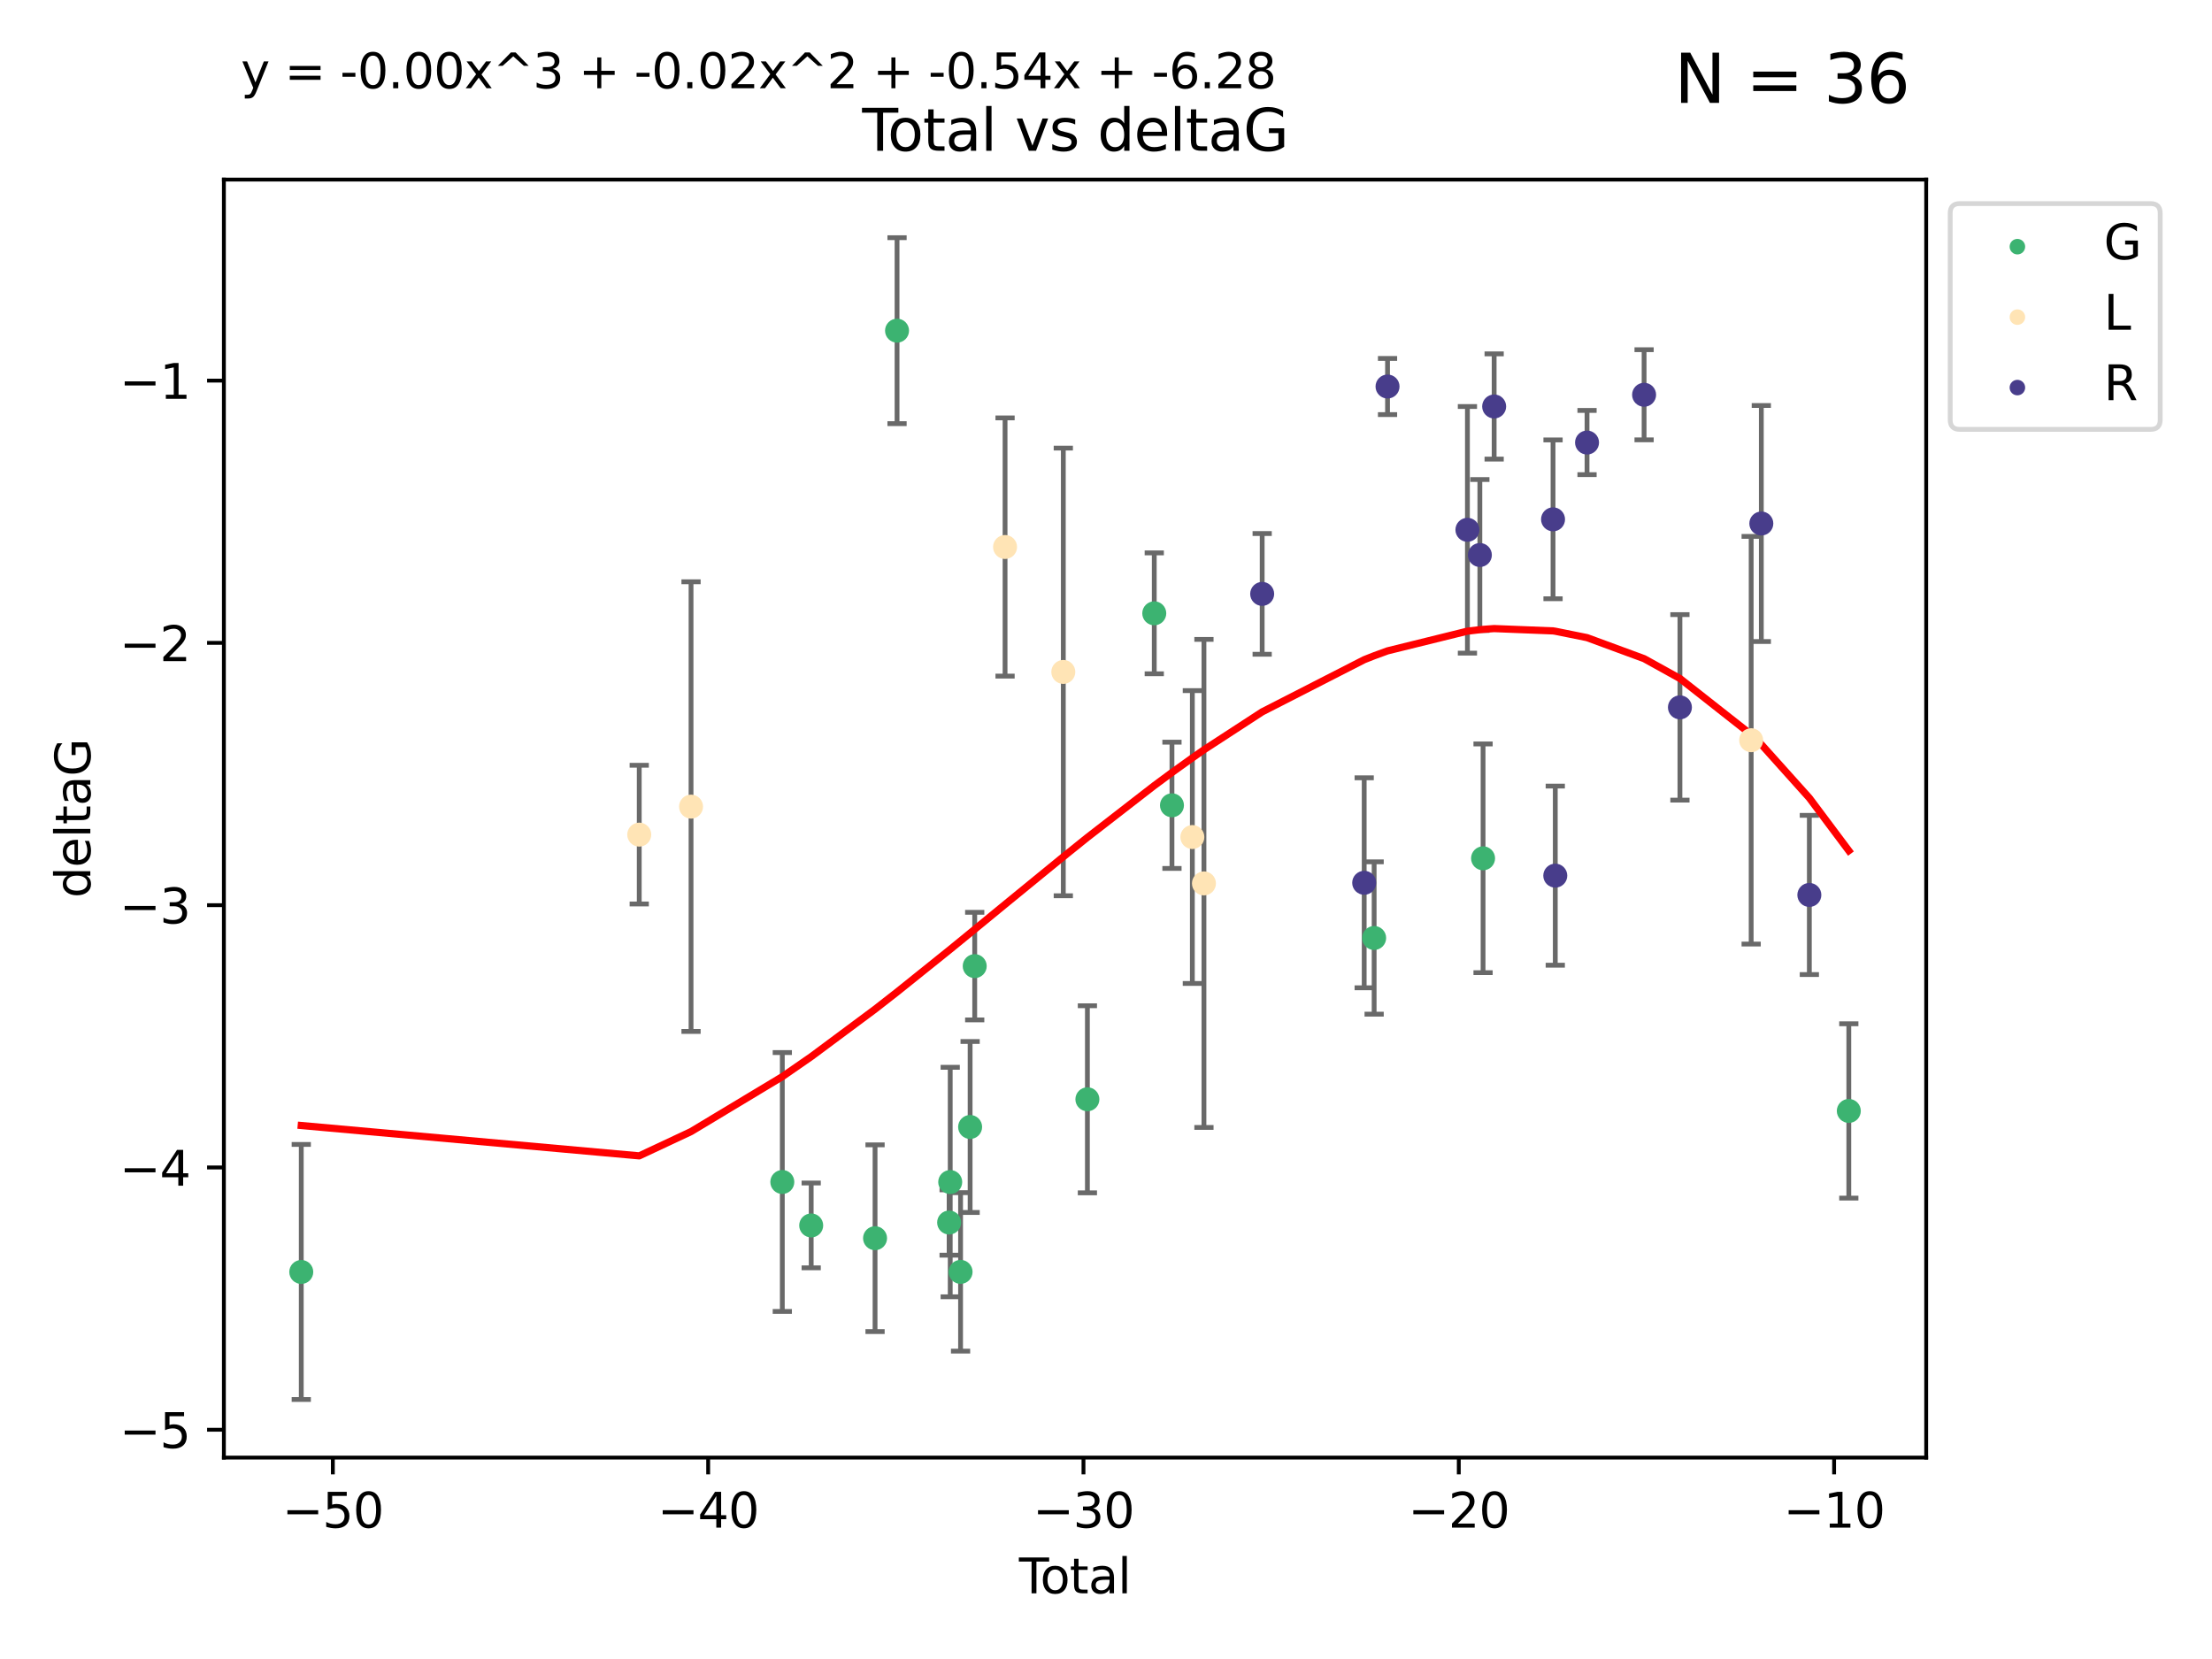<?xml version="1.0" encoding="utf-8" standalone="no"?>
<!DOCTYPE svg PUBLIC "-//W3C//DTD SVG 1.1//EN"
  "http://www.w3.org/Graphics/SVG/1.1/DTD/svg11.dtd">
<svg xmlns:xlink="http://www.w3.org/1999/xlink" width="460.8pt" height="345.6pt" viewBox="0 0 460.8 345.6" xmlns="http://www.w3.org/2000/svg" version="1.1">
 <defs>
  <style type="text/css">*{stroke-linejoin: round; stroke-linecap: butt}</style>
 </defs>
 <g id="figure_1">
  <g id="patch_1">
   <path d="M 0 345.6 
L 460.8 345.6 
L 460.8 0 
L 0 0 
z
" style="fill: #ffffff"/>
  </g>
  <g id="axes_1">
   <g id="patch_2">
    <path d="M 46.64 303.64 
L 401.26 303.64 
L 401.26 37.411 
L 46.64 37.411 
z
" style="fill: #ffffff"/>
   </g>
   <g id="PathCollection_1">
    <defs>
     <path id="mf40121be3e" d="M 0 1.118 
C 0.297 1.118 0.581 1 0.791 0.791 
C 1 0.581 1.118 0.297 1.118 0 
C 1.118 -0.297 1 -0.581 0.791 -0.791 
C 0.581 -1 0.297 -1.118 0 -1.118 
C -0.297 -1.118 -0.581 -1 -0.791 -0.791 
C -1 -0.581 -1.118 -0.297 -1.118 0 
C -1.118 0.297 -1 0.581 -0.791 0.791 
C -0.581 1 -0.297 1.118 0 1.118 
z
" style="stroke: #3cb371"/>
    </defs>
    <g clip-path="url(#pc7d9df6949)">
     <use xlink:href="#mf40121be3e" x="62.759" y="264.972" style="fill: #3cb371; stroke: #3cb371"/>
     <use xlink:href="#mf40121be3e" x="162.97" y="246.229" style="fill: #3cb371; stroke: #3cb371"/>
     <use xlink:href="#mf40121be3e" x="168.987" y="255.28" style="fill: #3cb371; stroke: #3cb371"/>
     <use xlink:href="#mf40121be3e" x="182.29" y="257.942" style="fill: #3cb371; stroke: #3cb371"/>
     <use xlink:href="#mf40121be3e" x="186.871" y="68.883" style="fill: #3cb371; stroke: #3cb371"/>
     <use xlink:href="#mf40121be3e" x="197.722" y="254.674" style="fill: #3cb371; stroke: #3cb371"/>
     <use xlink:href="#mf40121be3e" x="197.948" y="246.241" style="fill: #3cb371; stroke: #3cb371"/>
     <use xlink:href="#mf40121be3e" x="200.104" y="264.956" style="fill: #3cb371; stroke: #3cb371"/>
     <use xlink:href="#mf40121be3e" x="202.094" y="234.768" style="fill: #3cb371; stroke: #3cb371"/>
     <use xlink:href="#mf40121be3e" x="203.051" y="201.259" style="fill: #3cb371; stroke: #3cb371"/>
     <use xlink:href="#mf40121be3e" x="226.525" y="229.002" style="fill: #3cb371; stroke: #3cb371"/>
     <use xlink:href="#mf40121be3e" x="240.454" y="127.765" style="fill: #3cb371; stroke: #3cb371"/>
     <use xlink:href="#mf40121be3e" x="244.141" y="167.759" style="fill: #3cb371; stroke: #3cb371"/>
     <use xlink:href="#mf40121be3e" x="286.259" y="195.399" style="fill: #3cb371; stroke: #3cb371"/>
     <use xlink:href="#mf40121be3e" x="308.95" y="178.803" style="fill: #3cb371; stroke: #3cb371"/>
     <use xlink:href="#mf40121be3e" x="385.141" y="231.428" style="fill: #3cb371; stroke: #3cb371"/>
    </g>
   </g>
   <g id="PathCollection_2">
    <defs>
     <path id="m9b82275c96" d="M 0 1.118 
C 0.297 1.118 0.581 1 0.791 0.791 
C 1 0.581 1.118 0.297 1.118 0 
C 1.118 -0.297 1 -0.581 0.791 -0.791 
C 0.581 -1 0.297 -1.118 0 -1.118 
C -0.297 -1.118 -0.581 -1 -0.791 -0.791 
C -1 -0.581 -1.118 -0.297 -1.118 0 
C -1.118 0.297 -1 0.581 -0.791 0.791 
C -0.581 1 -0.297 1.118 0 1.118 
z
" style="stroke: #ffe4b5"/>
    </defs>
    <g clip-path="url(#pc7d9df6949)">
     <use xlink:href="#m9b82275c96" x="133.166" y="173.867" style="fill: #ffe4b5; stroke: #ffe4b5"/>
     <use xlink:href="#m9b82275c96" x="143.957" y="168.033" style="fill: #ffe4b5; stroke: #ffe4b5"/>
     <use xlink:href="#m9b82275c96" x="209.373" y="113.949" style="fill: #ffe4b5; stroke: #ffe4b5"/>
     <use xlink:href="#m9b82275c96" x="221.507" y="139.975" style="fill: #ffe4b5; stroke: #ffe4b5"/>
     <use xlink:href="#m9b82275c96" x="248.388" y="174.371" style="fill: #ffe4b5; stroke: #ffe4b5"/>
     <use xlink:href="#m9b82275c96" x="250.804" y="184.029" style="fill: #ffe4b5; stroke: #ffe4b5"/>
     <use xlink:href="#m9b82275c96" x="364.8" y="154.198" style="fill: #ffe4b5; stroke: #ffe4b5"/>
    </g>
   </g>
   <g id="PathCollection_3">
    <defs>
     <path id="mce94441dbf" d="M 0 1.118 
C 0.297 1.118 0.581 1 0.791 0.791 
C 1 0.581 1.118 0.297 1.118 0 
C 1.118 -0.297 1 -0.581 0.791 -0.791 
C 0.581 -1 0.297 -1.118 0 -1.118 
C -0.297 -1.118 -0.581 -1 -0.791 -0.791 
C -1 -0.581 -1.118 -0.297 -1.118 0 
C -1.118 0.297 -1 0.581 -0.791 0.791 
C -0.581 1 -0.297 1.118 0 1.118 
z
" style="stroke: #483d8b"/>
    </defs>
    <g clip-path="url(#pc7d9df6949)">
     <use xlink:href="#mce94441dbf" x="262.933" y="123.719" style="fill: #483d8b; stroke: #483d8b"/>
     <use xlink:href="#mce94441dbf" x="284.186" y="183.902" style="fill: #483d8b; stroke: #483d8b"/>
     <use xlink:href="#mce94441dbf" x="289.049" y="80.519" style="fill: #483d8b; stroke: #483d8b"/>
     <use xlink:href="#mce94441dbf" x="305.692" y="110.37" style="fill: #483d8b; stroke: #483d8b"/>
     <use xlink:href="#mce94441dbf" x="308.282" y="115.619" style="fill: #483d8b; stroke: #483d8b"/>
     <use xlink:href="#mce94441dbf" x="311.259" y="84.676" style="fill: #483d8b; stroke: #483d8b"/>
     <use xlink:href="#mce94441dbf" x="323.526" y="108.187" style="fill: #483d8b; stroke: #483d8b"/>
     <use xlink:href="#mce94441dbf" x="323.993" y="182.412" style="fill: #483d8b; stroke: #483d8b"/>
     <use xlink:href="#mce94441dbf" x="330.608" y="92.189" style="fill: #483d8b; stroke: #483d8b"/>
     <use xlink:href="#mce94441dbf" x="342.495" y="82.238" style="fill: #483d8b; stroke: #483d8b"/>
     <use xlink:href="#mce94441dbf" x="349.96" y="147.356" style="fill: #483d8b; stroke: #483d8b"/>
     <use xlink:href="#mce94441dbf" x="366.916" y="109.055" style="fill: #483d8b; stroke: #483d8b"/>
     <use xlink:href="#mce94441dbf" x="376.92" y="186.434" style="fill: #483d8b; stroke: #483d8b"/>
    </g>
   </g>
   <g id="matplotlib.axis_1">
    <g id="xtick_1">
     <g id="line2d_1">
      <defs>
       <path id="m452b690c8b" d="M 0 0 
L 0 3.5 
" style="stroke: #000000; stroke-width: 0.8"/>
      </defs>
      <g>
       <use xlink:href="#m452b690c8b" x="69.339" y="303.64" style="stroke: #000000; stroke-width: 0.8"/>
      </g>
     </g>
     <g id="text_1">
      <!-- −50 -->
      <g transform="translate(58.787 318.238)scale(0.1 -0.1)">
       <defs>
        <path id="DejaVuSans-2212" d="M 678 2272 
L 4684 2272 
L 4684 1741 
L 678 1741 
L 678 2272 
z
" transform="scale(0.016)"/>
        <path id="DejaVuSans-35" d="M 691 4666 
L 3169 4666 
L 3169 4134 
L 1269 4134 
L 1269 2991 
Q 1406 3038 1543 3061 
Q 1681 3084 1819 3084 
Q 2600 3084 3056 2656 
Q 3513 2228 3513 1497 
Q 3513 744 3044 326 
Q 2575 -91 1722 -91 
Q 1428 -91 1123 -41 
Q 819 9 494 109 
L 494 744 
Q 775 591 1075 516 
Q 1375 441 1709 441 
Q 2250 441 2565 725 
Q 2881 1009 2881 1497 
Q 2881 1984 2565 2268 
Q 2250 2553 1709 2553 
Q 1456 2553 1204 2497 
Q 953 2441 691 2322 
L 691 4666 
z
" transform="scale(0.016)"/>
        <path id="DejaVuSans-30" d="M 2034 4250 
Q 1547 4250 1301 3770 
Q 1056 3291 1056 2328 
Q 1056 1369 1301 889 
Q 1547 409 2034 409 
Q 2525 409 2770 889 
Q 3016 1369 3016 2328 
Q 3016 3291 2770 3770 
Q 2525 4250 2034 4250 
z
M 2034 4750 
Q 2819 4750 3233 4129 
Q 3647 3509 3647 2328 
Q 3647 1150 3233 529 
Q 2819 -91 2034 -91 
Q 1250 -91 836 529 
Q 422 1150 422 2328 
Q 422 3509 836 4129 
Q 1250 4750 2034 4750 
z
" transform="scale(0.016)"/>
       </defs>
       <use xlink:href="#DejaVuSans-2212"/>
       <use xlink:href="#DejaVuSans-35" x="83.789"/>
       <use xlink:href="#DejaVuSans-30" x="147.412"/>
      </g>
     </g>
    </g>
    <g id="xtick_2">
     <g id="line2d_2">
      <g>
       <use xlink:href="#m452b690c8b" x="147.523" y="303.64" style="stroke: #000000; stroke-width: 0.8"/>
      </g>
     </g>
     <g id="text_2">
      <!-- −40 -->
      <g transform="translate(136.971 318.238)scale(0.1 -0.1)">
       <defs>
        <path id="DejaVuSans-34" d="M 2419 4116 
L 825 1625 
L 2419 1625 
L 2419 4116 
z
M 2253 4666 
L 3047 4666 
L 3047 1625 
L 3713 1625 
L 3713 1100 
L 3047 1100 
L 3047 0 
L 2419 0 
L 2419 1100 
L 313 1100 
L 313 1709 
L 2253 4666 
z
" transform="scale(0.016)"/>
       </defs>
       <use xlink:href="#DejaVuSans-2212"/>
       <use xlink:href="#DejaVuSans-34" x="83.789"/>
       <use xlink:href="#DejaVuSans-30" x="147.412"/>
      </g>
     </g>
    </g>
    <g id="xtick_3">
     <g id="line2d_3">
      <g>
       <use xlink:href="#m452b690c8b" x="225.708" y="303.64" style="stroke: #000000; stroke-width: 0.8"/>
      </g>
     </g>
     <g id="text_3">
      <!-- −30 -->
      <g transform="translate(215.155 318.238)scale(0.1 -0.1)">
       <defs>
        <path id="DejaVuSans-33" d="M 2597 2516 
Q 3050 2419 3304 2112 
Q 3559 1806 3559 1356 
Q 3559 666 3084 287 
Q 2609 -91 1734 -91 
Q 1441 -91 1130 -33 
Q 819 25 488 141 
L 488 750 
Q 750 597 1062 519 
Q 1375 441 1716 441 
Q 2309 441 2620 675 
Q 2931 909 2931 1356 
Q 2931 1769 2642 2001 
Q 2353 2234 1838 2234 
L 1294 2234 
L 1294 2753 
L 1863 2753 
Q 2328 2753 2575 2939 
Q 2822 3125 2822 3475 
Q 2822 3834 2567 4026 
Q 2313 4219 1838 4219 
Q 1578 4219 1281 4162 
Q 984 4106 628 3988 
L 628 4550 
Q 988 4650 1302 4700 
Q 1616 4750 1894 4750 
Q 2613 4750 3031 4423 
Q 3450 4097 3450 3541 
Q 3450 3153 3228 2886 
Q 3006 2619 2597 2516 
z
" transform="scale(0.016)"/>
       </defs>
       <use xlink:href="#DejaVuSans-2212"/>
       <use xlink:href="#DejaVuSans-33" x="83.789"/>
       <use xlink:href="#DejaVuSans-30" x="147.412"/>
      </g>
     </g>
    </g>
    <g id="xtick_4">
     <g id="line2d_4">
      <g>
       <use xlink:href="#m452b690c8b" x="303.892" y="303.64" style="stroke: #000000; stroke-width: 0.8"/>
      </g>
     </g>
     <g id="text_4">
      <!-- −20 -->
      <g transform="translate(293.34 318.238)scale(0.1 -0.1)">
       <defs>
        <path id="DejaVuSans-32" d="M 1228 531 
L 3431 531 
L 3431 0 
L 469 0 
L 469 531 
Q 828 903 1448 1529 
Q 2069 2156 2228 2338 
Q 2531 2678 2651 2914 
Q 2772 3150 2772 3378 
Q 2772 3750 2511 3984 
Q 2250 4219 1831 4219 
Q 1534 4219 1204 4116 
Q 875 4013 500 3803 
L 500 4441 
Q 881 4594 1212 4672 
Q 1544 4750 1819 4750 
Q 2544 4750 2975 4387 
Q 3406 4025 3406 3419 
Q 3406 3131 3298 2873 
Q 3191 2616 2906 2266 
Q 2828 2175 2409 1742 
Q 1991 1309 1228 531 
z
" transform="scale(0.016)"/>
       </defs>
       <use xlink:href="#DejaVuSans-2212"/>
       <use xlink:href="#DejaVuSans-32" x="83.789"/>
       <use xlink:href="#DejaVuSans-30" x="147.412"/>
      </g>
     </g>
    </g>
    <g id="xtick_5">
     <g id="line2d_5">
      <g>
       <use xlink:href="#m452b690c8b" x="382.076" y="303.64" style="stroke: #000000; stroke-width: 0.8"/>
      </g>
     </g>
     <g id="text_5">
      <!-- −10 -->
      <g transform="translate(371.524 318.238)scale(0.1 -0.1)">
       <defs>
        <path id="DejaVuSans-31" d="M 794 531 
L 1825 531 
L 1825 4091 
L 703 3866 
L 703 4441 
L 1819 4666 
L 2450 4666 
L 2450 531 
L 3481 531 
L 3481 0 
L 794 0 
L 794 531 
z
" transform="scale(0.016)"/>
       </defs>
       <use xlink:href="#DejaVuSans-2212"/>
       <use xlink:href="#DejaVuSans-31" x="83.789"/>
       <use xlink:href="#DejaVuSans-30" x="147.412"/>
      </g>
     </g>
    </g>
    <g id="text_6">
     <!-- Total -->
     <g transform="translate(212.273 331.917)scale(0.1 -0.1)">
      <defs>
       <path id="DejaVuSans-54" d="M -19 4666 
L 3928 4666 
L 3928 4134 
L 2272 4134 
L 2272 0 
L 1638 0 
L 1638 4134 
L -19 4134 
L -19 4666 
z
" transform="scale(0.016)"/>
       <path id="DejaVuSans-6f" d="M 1959 3097 
Q 1497 3097 1228 2736 
Q 959 2375 959 1747 
Q 959 1119 1226 758 
Q 1494 397 1959 397 
Q 2419 397 2687 759 
Q 2956 1122 2956 1747 
Q 2956 2369 2687 2733 
Q 2419 3097 1959 3097 
z
M 1959 3584 
Q 2709 3584 3137 3096 
Q 3566 2609 3566 1747 
Q 3566 888 3137 398 
Q 2709 -91 1959 -91 
Q 1206 -91 779 398 
Q 353 888 353 1747 
Q 353 2609 779 3096 
Q 1206 3584 1959 3584 
z
" transform="scale(0.016)"/>
       <path id="DejaVuSans-74" d="M 1172 4494 
L 1172 3500 
L 2356 3500 
L 2356 3053 
L 1172 3053 
L 1172 1153 
Q 1172 725 1289 603 
Q 1406 481 1766 481 
L 2356 481 
L 2356 0 
L 1766 0 
Q 1100 0 847 248 
Q 594 497 594 1153 
L 594 3053 
L 172 3053 
L 172 3500 
L 594 3500 
L 594 4494 
L 1172 4494 
z
" transform="scale(0.016)"/>
       <path id="DejaVuSans-61" d="M 2194 1759 
Q 1497 1759 1228 1600 
Q 959 1441 959 1056 
Q 959 750 1161 570 
Q 1363 391 1709 391 
Q 2188 391 2477 730 
Q 2766 1069 2766 1631 
L 2766 1759 
L 2194 1759 
z
M 3341 1997 
L 3341 0 
L 2766 0 
L 2766 531 
Q 2569 213 2275 61 
Q 1981 -91 1556 -91 
Q 1019 -91 701 211 
Q 384 513 384 1019 
Q 384 1609 779 1909 
Q 1175 2209 1959 2209 
L 2766 2209 
L 2766 2266 
Q 2766 2663 2505 2880 
Q 2244 3097 1772 3097 
Q 1472 3097 1187 3025 
Q 903 2953 641 2809 
L 641 3341 
Q 956 3463 1253 3523 
Q 1550 3584 1831 3584 
Q 2591 3584 2966 3190 
Q 3341 2797 3341 1997 
z
" transform="scale(0.016)"/>
       <path id="DejaVuSans-6c" d="M 603 4863 
L 1178 4863 
L 1178 0 
L 603 0 
L 603 4863 
z
" transform="scale(0.016)"/>
      </defs>
      <use xlink:href="#DejaVuSans-54"/>
      <use xlink:href="#DejaVuSans-6f" x="44.084"/>
      <use xlink:href="#DejaVuSans-74" x="105.266"/>
      <use xlink:href="#DejaVuSans-61" x="144.475"/>
      <use xlink:href="#DejaVuSans-6c" x="205.754"/>
     </g>
    </g>
   </g>
   <g id="matplotlib.axis_2">
    <g id="ytick_1">
     <g id="line2d_6">
      <defs>
       <path id="mb2a1c637aa" d="M 0 0 
L -3.5 0 
" style="stroke: #000000; stroke-width: 0.8"/>
      </defs>
      <g>
       <use xlink:href="#mb2a1c637aa" x="46.64" y="297.844" style="stroke: #000000; stroke-width: 0.8"/>
      </g>
     </g>
     <g id="text_7">
      <!-- −5 -->
      <g transform="translate(24.898 301.643)scale(0.1 -0.1)">
       <use xlink:href="#DejaVuSans-2212"/>
       <use xlink:href="#DejaVuSans-35" x="83.789"/>
      </g>
     </g>
    </g>
    <g id="ytick_2">
     <g id="line2d_7">
      <g>
       <use xlink:href="#mb2a1c637aa" x="46.64" y="243.204" style="stroke: #000000; stroke-width: 0.8"/>
      </g>
     </g>
     <g id="text_8">
      <!-- −4 -->
      <g transform="translate(24.898 247.003)scale(0.1 -0.1)">
       <use xlink:href="#DejaVuSans-2212"/>
       <use xlink:href="#DejaVuSans-34" x="83.789"/>
      </g>
     </g>
    </g>
    <g id="ytick_3">
     <g id="line2d_8">
      <g>
       <use xlink:href="#mb2a1c637aa" x="46.64" y="188.564" style="stroke: #000000; stroke-width: 0.8"/>
      </g>
     </g>
     <g id="text_9">
      <!-- −3 -->
      <g transform="translate(24.898 192.364)scale(0.1 -0.1)">
       <use xlink:href="#DejaVuSans-2212"/>
       <use xlink:href="#DejaVuSans-33" x="83.789"/>
      </g>
     </g>
    </g>
    <g id="ytick_4">
     <g id="line2d_9">
      <g>
       <use xlink:href="#mb2a1c637aa" x="46.64" y="133.924" style="stroke: #000000; stroke-width: 0.8"/>
      </g>
     </g>
     <g id="text_10">
      <!-- −2 -->
      <g transform="translate(24.898 137.724)scale(0.1 -0.1)">
       <use xlink:href="#DejaVuSans-2212"/>
       <use xlink:href="#DejaVuSans-32" x="83.789"/>
      </g>
     </g>
    </g>
    <g id="ytick_5">
     <g id="line2d_10">
      <g>
       <use xlink:href="#mb2a1c637aa" x="46.64" y="79.284" style="stroke: #000000; stroke-width: 0.8"/>
      </g>
     </g>
     <g id="text_11">
      <!-- −1 -->
      <g transform="translate(24.898 83.084)scale(0.1 -0.1)">
       <use xlink:href="#DejaVuSans-2212"/>
       <use xlink:href="#DejaVuSans-31" x="83.789"/>
      </g>
     </g>
    </g>
    <g id="text_12">
     <!-- deltaG -->
     <g transform="translate(18.818 187.064)rotate(-90)scale(0.1 -0.1)">
      <defs>
       <path id="DejaVuSans-64" d="M 2906 2969 
L 2906 4863 
L 3481 4863 
L 3481 0 
L 2906 0 
L 2906 525 
Q 2725 213 2448 61 
Q 2172 -91 1784 -91 
Q 1150 -91 751 415 
Q 353 922 353 1747 
Q 353 2572 751 3078 
Q 1150 3584 1784 3584 
Q 2172 3584 2448 3432 
Q 2725 3281 2906 2969 
z
M 947 1747 
Q 947 1113 1208 752 
Q 1469 391 1925 391 
Q 2381 391 2643 752 
Q 2906 1113 2906 1747 
Q 2906 2381 2643 2742 
Q 2381 3103 1925 3103 
Q 1469 3103 1208 2742 
Q 947 2381 947 1747 
z
" transform="scale(0.016)"/>
       <path id="DejaVuSans-65" d="M 3597 1894 
L 3597 1613 
L 953 1613 
Q 991 1019 1311 708 
Q 1631 397 2203 397 
Q 2534 397 2845 478 
Q 3156 559 3463 722 
L 3463 178 
Q 3153 47 2828 -22 
Q 2503 -91 2169 -91 
Q 1331 -91 842 396 
Q 353 884 353 1716 
Q 353 2575 817 3079 
Q 1281 3584 2069 3584 
Q 2775 3584 3186 3129 
Q 3597 2675 3597 1894 
z
M 3022 2063 
Q 3016 2534 2758 2815 
Q 2500 3097 2075 3097 
Q 1594 3097 1305 2825 
Q 1016 2553 972 2059 
L 3022 2063 
z
" transform="scale(0.016)"/>
       <path id="DejaVuSans-47" d="M 3809 666 
L 3809 1919 
L 2778 1919 
L 2778 2438 
L 4434 2438 
L 4434 434 
Q 4069 175 3628 42 
Q 3188 -91 2688 -91 
Q 1594 -91 976 548 
Q 359 1188 359 2328 
Q 359 3472 976 4111 
Q 1594 4750 2688 4750 
Q 3144 4750 3555 4637 
Q 3966 4525 4313 4306 
L 4313 3634 
Q 3963 3931 3569 4081 
Q 3175 4231 2741 4231 
Q 1884 4231 1454 3753 
Q 1025 3275 1025 2328 
Q 1025 1384 1454 906 
Q 1884 428 2741 428 
Q 3075 428 3337 486 
Q 3600 544 3809 666 
z
" transform="scale(0.016)"/>
      </defs>
      <use xlink:href="#DejaVuSans-64"/>
      <use xlink:href="#DejaVuSans-65" x="63.477"/>
      <use xlink:href="#DejaVuSans-6c" x="125"/>
      <use xlink:href="#DejaVuSans-74" x="152.783"/>
      <use xlink:href="#DejaVuSans-61" x="191.992"/>
      <use xlink:href="#DejaVuSans-47" x="253.271"/>
     </g>
    </g>
   </g>
   <g id="LineCollection_1">
    <path d="M 62.759 291.539 
L 62.759 238.405 
" clip-path="url(#pc7d9df6949)" style="fill: none; stroke: #696969"/>
    <path d="M 162.97 273.192 
L 162.97 219.267 
" clip-path="url(#pc7d9df6949)" style="fill: none; stroke: #696969"/>
    <path d="M 168.987 264.116 
L 168.987 246.445 
" clip-path="url(#pc7d9df6949)" style="fill: none; stroke: #696969"/>
    <path d="M 182.29 277.391 
L 182.29 238.493 
" clip-path="url(#pc7d9df6949)" style="fill: none; stroke: #696969"/>
    <path d="M 186.871 88.254 
L 186.871 49.513 
" clip-path="url(#pc7d9df6949)" style="fill: none; stroke: #696969"/>
    <path d="M 197.722 261.477 
L 197.722 247.87 
" clip-path="url(#pc7d9df6949)" style="fill: none; stroke: #696969"/>
    <path d="M 197.948 270.142 
L 197.948 222.34 
" clip-path="url(#pc7d9df6949)" style="fill: none; stroke: #696969"/>
    <path d="M 200.104 281.463 
L 200.104 248.45 
" clip-path="url(#pc7d9df6949)" style="fill: none; stroke: #696969"/>
    <path d="M 202.094 252.578 
L 202.094 216.959 
" clip-path="url(#pc7d9df6949)" style="fill: none; stroke: #696969"/>
    <path d="M 203.051 212.466 
L 203.051 190.051 
" clip-path="url(#pc7d9df6949)" style="fill: none; stroke: #696969"/>
    <path d="M 226.525 248.489 
L 226.525 209.516 
" clip-path="url(#pc7d9df6949)" style="fill: none; stroke: #696969"/>
    <path d="M 240.454 140.357 
L 240.454 115.174 
" clip-path="url(#pc7d9df6949)" style="fill: none; stroke: #696969"/>
    <path d="M 244.141 180.911 
L 244.141 154.608 
" clip-path="url(#pc7d9df6949)" style="fill: none; stroke: #696969"/>
    <path d="M 286.259 211.267 
L 286.259 179.53 
" clip-path="url(#pc7d9df6949)" style="fill: none; stroke: #696969"/>
    <path d="M 308.95 202.627 
L 308.95 154.978 
" clip-path="url(#pc7d9df6949)" style="fill: none; stroke: #696969"/>
    <path d="M 385.141 249.586 
L 385.141 213.27 
" clip-path="url(#pc7d9df6949)" style="fill: none; stroke: #696969"/>
   </g>
   <g id="line2d_11">
    <defs>
     <path id="ma09a8225d1" d="M 2 0 
L -2 -0 
" style="stroke: #696969"/>
    </defs>
    <g clip-path="url(#pc7d9df6949)">
     <use xlink:href="#ma09a8225d1" x="62.759" y="291.539" style="fill: #696969; stroke: #696969"/>
     <use xlink:href="#ma09a8225d1" x="162.97" y="273.192" style="fill: #696969; stroke: #696969"/>
     <use xlink:href="#ma09a8225d1" x="168.987" y="264.116" style="fill: #696969; stroke: #696969"/>
     <use xlink:href="#ma09a8225d1" x="182.29" y="277.391" style="fill: #696969; stroke: #696969"/>
     <use xlink:href="#ma09a8225d1" x="186.871" y="88.254" style="fill: #696969; stroke: #696969"/>
     <use xlink:href="#ma09a8225d1" x="197.722" y="261.477" style="fill: #696969; stroke: #696969"/>
     <use xlink:href="#ma09a8225d1" x="197.948" y="270.142" style="fill: #696969; stroke: #696969"/>
     <use xlink:href="#ma09a8225d1" x="200.104" y="281.463" style="fill: #696969; stroke: #696969"/>
     <use xlink:href="#ma09a8225d1" x="202.094" y="252.578" style="fill: #696969; stroke: #696969"/>
     <use xlink:href="#ma09a8225d1" x="203.051" y="212.466" style="fill: #696969; stroke: #696969"/>
     <use xlink:href="#ma09a8225d1" x="226.525" y="248.489" style="fill: #696969; stroke: #696969"/>
     <use xlink:href="#ma09a8225d1" x="240.454" y="140.357" style="fill: #696969; stroke: #696969"/>
     <use xlink:href="#ma09a8225d1" x="244.141" y="180.911" style="fill: #696969; stroke: #696969"/>
     <use xlink:href="#ma09a8225d1" x="286.259" y="211.267" style="fill: #696969; stroke: #696969"/>
     <use xlink:href="#ma09a8225d1" x="308.95" y="202.627" style="fill: #696969; stroke: #696969"/>
     <use xlink:href="#ma09a8225d1" x="385.141" y="249.586" style="fill: #696969; stroke: #696969"/>
    </g>
   </g>
   <g id="line2d_12">
    <g clip-path="url(#pc7d9df6949)">
     <use xlink:href="#ma09a8225d1" x="62.759" y="238.405" style="fill: #696969; stroke: #696969"/>
     <use xlink:href="#ma09a8225d1" x="162.97" y="219.267" style="fill: #696969; stroke: #696969"/>
     <use xlink:href="#ma09a8225d1" x="168.987" y="246.445" style="fill: #696969; stroke: #696969"/>
     <use xlink:href="#ma09a8225d1" x="182.29" y="238.493" style="fill: #696969; stroke: #696969"/>
     <use xlink:href="#ma09a8225d1" x="186.871" y="49.513" style="fill: #696969; stroke: #696969"/>
     <use xlink:href="#ma09a8225d1" x="197.722" y="247.87" style="fill: #696969; stroke: #696969"/>
     <use xlink:href="#ma09a8225d1" x="197.948" y="222.34" style="fill: #696969; stroke: #696969"/>
     <use xlink:href="#ma09a8225d1" x="200.104" y="248.45" style="fill: #696969; stroke: #696969"/>
     <use xlink:href="#ma09a8225d1" x="202.094" y="216.959" style="fill: #696969; stroke: #696969"/>
     <use xlink:href="#ma09a8225d1" x="203.051" y="190.051" style="fill: #696969; stroke: #696969"/>
     <use xlink:href="#ma09a8225d1" x="226.525" y="209.516" style="fill: #696969; stroke: #696969"/>
     <use xlink:href="#ma09a8225d1" x="240.454" y="115.174" style="fill: #696969; stroke: #696969"/>
     <use xlink:href="#ma09a8225d1" x="244.141" y="154.608" style="fill: #696969; stroke: #696969"/>
     <use xlink:href="#ma09a8225d1" x="286.259" y="179.53" style="fill: #696969; stroke: #696969"/>
     <use xlink:href="#ma09a8225d1" x="308.95" y="154.978" style="fill: #696969; stroke: #696969"/>
     <use xlink:href="#ma09a8225d1" x="385.141" y="213.27" style="fill: #696969; stroke: #696969"/>
    </g>
   </g>
   <g id="LineCollection_2">
    <path d="M 133.166 188.312 
L 133.166 159.422 
" clip-path="url(#pc7d9df6949)" style="fill: none; stroke: #696969"/>
    <path d="M 143.957 214.868 
L 143.957 121.197 
" clip-path="url(#pc7d9df6949)" style="fill: none; stroke: #696969"/>
    <path d="M 209.373 140.845 
L 209.373 87.053 
" clip-path="url(#pc7d9df6949)" style="fill: none; stroke: #696969"/>
    <path d="M 221.507 186.607 
L 221.507 93.342 
" clip-path="url(#pc7d9df6949)" style="fill: none; stroke: #696969"/>
    <path d="M 248.388 204.872 
L 248.388 143.869 
" clip-path="url(#pc7d9df6949)" style="fill: none; stroke: #696969"/>
    <path d="M 250.804 234.864 
L 250.804 133.193 
" clip-path="url(#pc7d9df6949)" style="fill: none; stroke: #696969"/>
    <path d="M 364.8 196.659 
L 364.8 111.737 
" clip-path="url(#pc7d9df6949)" style="fill: none; stroke: #696969"/>
   </g>
   <g id="line2d_13">
    <g clip-path="url(#pc7d9df6949)">
     <use xlink:href="#ma09a8225d1" x="133.166" y="188.312" style="fill: #696969; stroke: #696969"/>
     <use xlink:href="#ma09a8225d1" x="143.957" y="214.868" style="fill: #696969; stroke: #696969"/>
     <use xlink:href="#ma09a8225d1" x="209.373" y="140.845" style="fill: #696969; stroke: #696969"/>
     <use xlink:href="#ma09a8225d1" x="221.507" y="186.607" style="fill: #696969; stroke: #696969"/>
     <use xlink:href="#ma09a8225d1" x="248.388" y="204.872" style="fill: #696969; stroke: #696969"/>
     <use xlink:href="#ma09a8225d1" x="250.804" y="234.864" style="fill: #696969; stroke: #696969"/>
     <use xlink:href="#ma09a8225d1" x="364.8" y="196.659" style="fill: #696969; stroke: #696969"/>
    </g>
   </g>
   <g id="line2d_14">
    <g clip-path="url(#pc7d9df6949)">
     <use xlink:href="#ma09a8225d1" x="133.166" y="159.422" style="fill: #696969; stroke: #696969"/>
     <use xlink:href="#ma09a8225d1" x="143.957" y="121.197" style="fill: #696969; stroke: #696969"/>
     <use xlink:href="#ma09a8225d1" x="209.373" y="87.053" style="fill: #696969; stroke: #696969"/>
     <use xlink:href="#ma09a8225d1" x="221.507" y="93.342" style="fill: #696969; stroke: #696969"/>
     <use xlink:href="#ma09a8225d1" x="248.388" y="143.869" style="fill: #696969; stroke: #696969"/>
     <use xlink:href="#ma09a8225d1" x="250.804" y="133.193" style="fill: #696969; stroke: #696969"/>
     <use xlink:href="#ma09a8225d1" x="364.8" y="111.737" style="fill: #696969; stroke: #696969"/>
    </g>
   </g>
   <g id="LineCollection_3">
    <path d="M 262.933 136.293 
L 262.933 111.145 
" clip-path="url(#pc7d9df6949)" style="fill: none; stroke: #696969"/>
    <path d="M 284.186 205.775 
L 284.186 162.029 
" clip-path="url(#pc7d9df6949)" style="fill: none; stroke: #696969"/>
    <path d="M 289.049 86.364 
L 289.049 74.673 
" clip-path="url(#pc7d9df6949)" style="fill: none; stroke: #696969"/>
    <path d="M 305.692 136.06 
L 305.692 84.68 
" clip-path="url(#pc7d9df6949)" style="fill: none; stroke: #696969"/>
    <path d="M 308.282 131.34 
L 308.282 99.898 
" clip-path="url(#pc7d9df6949)" style="fill: none; stroke: #696969"/>
    <path d="M 311.259 95.636 
L 311.259 73.716 
" clip-path="url(#pc7d9df6949)" style="fill: none; stroke: #696969"/>
    <path d="M 323.526 124.731 
L 323.526 91.644 
" clip-path="url(#pc7d9df6949)" style="fill: none; stroke: #696969"/>
    <path d="M 323.993 201.07 
L 323.993 163.755 
" clip-path="url(#pc7d9df6949)" style="fill: none; stroke: #696969"/>
    <path d="M 330.608 98.879 
L 330.608 85.499 
" clip-path="url(#pc7d9df6949)" style="fill: none; stroke: #696969"/>
    <path d="M 342.495 91.629 
L 342.495 72.847 
" clip-path="url(#pc7d9df6949)" style="fill: none; stroke: #696969"/>
    <path d="M 349.96 166.68 
L 349.96 128.033 
" clip-path="url(#pc7d9df6949)" style="fill: none; stroke: #696969"/>
    <path d="M 366.916 133.639 
L 366.916 84.471 
" clip-path="url(#pc7d9df6949)" style="fill: none; stroke: #696969"/>
    <path d="M 376.92 203.016 
L 376.92 169.852 
" clip-path="url(#pc7d9df6949)" style="fill: none; stroke: #696969"/>
   </g>
   <g id="line2d_15">
    <g clip-path="url(#pc7d9df6949)">
     <use xlink:href="#ma09a8225d1" x="262.933" y="136.293" style="fill: #696969; stroke: #696969"/>
     <use xlink:href="#ma09a8225d1" x="284.186" y="205.775" style="fill: #696969; stroke: #696969"/>
     <use xlink:href="#ma09a8225d1" x="289.049" y="86.364" style="fill: #696969; stroke: #696969"/>
     <use xlink:href="#ma09a8225d1" x="305.692" y="136.06" style="fill: #696969; stroke: #696969"/>
     <use xlink:href="#ma09a8225d1" x="308.282" y="131.34" style="fill: #696969; stroke: #696969"/>
     <use xlink:href="#ma09a8225d1" x="311.259" y="95.636" style="fill: #696969; stroke: #696969"/>
     <use xlink:href="#ma09a8225d1" x="323.526" y="124.731" style="fill: #696969; stroke: #696969"/>
     <use xlink:href="#ma09a8225d1" x="323.993" y="201.07" style="fill: #696969; stroke: #696969"/>
     <use xlink:href="#ma09a8225d1" x="330.608" y="98.879" style="fill: #696969; stroke: #696969"/>
     <use xlink:href="#ma09a8225d1" x="342.495" y="91.629" style="fill: #696969; stroke: #696969"/>
     <use xlink:href="#ma09a8225d1" x="349.96" y="166.68" style="fill: #696969; stroke: #696969"/>
     <use xlink:href="#ma09a8225d1" x="366.916" y="133.639" style="fill: #696969; stroke: #696969"/>
     <use xlink:href="#ma09a8225d1" x="376.92" y="203.016" style="fill: #696969; stroke: #696969"/>
    </g>
   </g>
   <g id="line2d_16">
    <g clip-path="url(#pc7d9df6949)">
     <use xlink:href="#ma09a8225d1" x="262.933" y="111.145" style="fill: #696969; stroke: #696969"/>
     <use xlink:href="#ma09a8225d1" x="284.186" y="162.029" style="fill: #696969; stroke: #696969"/>
     <use xlink:href="#ma09a8225d1" x="289.049" y="74.673" style="fill: #696969; stroke: #696969"/>
     <use xlink:href="#ma09a8225d1" x="305.692" y="84.68" style="fill: #696969; stroke: #696969"/>
     <use xlink:href="#ma09a8225d1" x="308.282" y="99.898" style="fill: #696969; stroke: #696969"/>
     <use xlink:href="#ma09a8225d1" x="311.259" y="73.716" style="fill: #696969; stroke: #696969"/>
     <use xlink:href="#ma09a8225d1" x="323.526" y="91.644" style="fill: #696969; stroke: #696969"/>
     <use xlink:href="#ma09a8225d1" x="323.993" y="163.755" style="fill: #696969; stroke: #696969"/>
     <use xlink:href="#ma09a8225d1" x="330.608" y="85.499" style="fill: #696969; stroke: #696969"/>
     <use xlink:href="#ma09a8225d1" x="342.495" y="72.847" style="fill: #696969; stroke: #696969"/>
     <use xlink:href="#ma09a8225d1" x="349.96" y="128.033" style="fill: #696969; stroke: #696969"/>
     <use xlink:href="#ma09a8225d1" x="366.916" y="84.471" style="fill: #696969; stroke: #696969"/>
     <use xlink:href="#ma09a8225d1" x="376.92" y="169.852" style="fill: #696969; stroke: #696969"/>
    </g>
   </g>
   <g id="line2d_17">
    <path d="M 62.759 234.463 
L 133.166 240.787 
L 143.957 235.729 
L 162.97 224.287 
L 168.987 220.125 
L 182.29 210.235 
L 186.871 206.657 
L 197.722 197.948 
L 197.948 197.765 
L 200.104 196.006 
L 202.094 194.378 
L 203.051 193.594 
L 209.373 188.401 
L 221.507 178.483 
L 226.525 174.448 
L 240.454 163.652 
L 244.141 160.929 
L 248.388 157.88 
L 250.804 156.192 
L 262.933 148.3 
L 284.186 137.429 
L 286.259 136.611 
L 289.049 135.588 
L 305.692 131.48 
L 308.282 131.175 
L 308.95 131.112 
L 311.259 130.944 
L 323.526 131.427 
L 323.993 131.494 
L 330.608 132.832 
L 342.495 137.21 
L 349.96 141.346 
L 364.8 153.02 
L 366.916 155.08 
L 376.92 166.232 
L 385.141 177.218 
" clip-path="url(#pc7d9df6949)" style="fill: none; stroke: #ff0000; stroke-width: 1.5; stroke-linecap: square"/>
   </g>
   <g id="line2d_18">
    <defs>
     <path id="mb329563478" d="M 0 2 
C 0.53 2 1.039 1.789 1.414 1.414 
C 1.789 1.039 2 0.53 2 0 
C 2 -0.53 1.789 -1.039 1.414 -1.414 
C 1.039 -1.789 0.53 -2 0 -2 
C -0.53 -2 -1.039 -1.789 -1.414 -1.414 
C -1.789 -1.039 -2 -0.53 -2 0 
C -2 0.53 -1.789 1.039 -1.414 1.414 
C -1.039 1.789 -0.53 2 0 2 
z
" style="stroke: #3cb371"/>
    </defs>
    <g clip-path="url(#pc7d9df6949)">
     <use xlink:href="#mb329563478" x="62.759" y="264.972" style="fill: #3cb371; stroke: #3cb371"/>
     <use xlink:href="#mb329563478" x="162.97" y="246.229" style="fill: #3cb371; stroke: #3cb371"/>
     <use xlink:href="#mb329563478" x="168.987" y="255.28" style="fill: #3cb371; stroke: #3cb371"/>
     <use xlink:href="#mb329563478" x="182.29" y="257.942" style="fill: #3cb371; stroke: #3cb371"/>
     <use xlink:href="#mb329563478" x="186.871" y="68.883" style="fill: #3cb371; stroke: #3cb371"/>
     <use xlink:href="#mb329563478" x="197.722" y="254.674" style="fill: #3cb371; stroke: #3cb371"/>
     <use xlink:href="#mb329563478" x="197.948" y="246.241" style="fill: #3cb371; stroke: #3cb371"/>
     <use xlink:href="#mb329563478" x="200.104" y="264.956" style="fill: #3cb371; stroke: #3cb371"/>
     <use xlink:href="#mb329563478" x="202.094" y="234.768" style="fill: #3cb371; stroke: #3cb371"/>
     <use xlink:href="#mb329563478" x="203.051" y="201.259" style="fill: #3cb371; stroke: #3cb371"/>
     <use xlink:href="#mb329563478" x="226.525" y="229.002" style="fill: #3cb371; stroke: #3cb371"/>
     <use xlink:href="#mb329563478" x="240.454" y="127.765" style="fill: #3cb371; stroke: #3cb371"/>
     <use xlink:href="#mb329563478" x="244.141" y="167.759" style="fill: #3cb371; stroke: #3cb371"/>
     <use xlink:href="#mb329563478" x="286.259" y="195.399" style="fill: #3cb371; stroke: #3cb371"/>
     <use xlink:href="#mb329563478" x="308.95" y="178.803" style="fill: #3cb371; stroke: #3cb371"/>
     <use xlink:href="#mb329563478" x="385.141" y="231.428" style="fill: #3cb371; stroke: #3cb371"/>
    </g>
   </g>
   <g id="line2d_19">
    <defs>
     <path id="m4b68097a9b" d="M 0 2 
C 0.53 2 1.039 1.789 1.414 1.414 
C 1.789 1.039 2 0.53 2 0 
C 2 -0.53 1.789 -1.039 1.414 -1.414 
C 1.039 -1.789 0.53 -2 0 -2 
C -0.53 -2 -1.039 -1.789 -1.414 -1.414 
C -1.789 -1.039 -2 -0.53 -2 0 
C -2 0.53 -1.789 1.039 -1.414 1.414 
C -1.039 1.789 -0.53 2 0 2 
z
" style="stroke: #ffe4b5"/>
    </defs>
    <g clip-path="url(#pc7d9df6949)">
     <use xlink:href="#m4b68097a9b" x="133.166" y="173.867" style="fill: #ffe4b5; stroke: #ffe4b5"/>
     <use xlink:href="#m4b68097a9b" x="143.957" y="168.033" style="fill: #ffe4b5; stroke: #ffe4b5"/>
     <use xlink:href="#m4b68097a9b" x="209.373" y="113.949" style="fill: #ffe4b5; stroke: #ffe4b5"/>
     <use xlink:href="#m4b68097a9b" x="221.507" y="139.975" style="fill: #ffe4b5; stroke: #ffe4b5"/>
     <use xlink:href="#m4b68097a9b" x="248.388" y="174.371" style="fill: #ffe4b5; stroke: #ffe4b5"/>
     <use xlink:href="#m4b68097a9b" x="250.804" y="184.029" style="fill: #ffe4b5; stroke: #ffe4b5"/>
     <use xlink:href="#m4b68097a9b" x="364.8" y="154.198" style="fill: #ffe4b5; stroke: #ffe4b5"/>
    </g>
   </g>
   <g id="line2d_20">
    <defs>
     <path id="m64b46e24fd" d="M 0 2 
C 0.53 2 1.039 1.789 1.414 1.414 
C 1.789 1.039 2 0.53 2 0 
C 2 -0.53 1.789 -1.039 1.414 -1.414 
C 1.039 -1.789 0.53 -2 0 -2 
C -0.53 -2 -1.039 -1.789 -1.414 -1.414 
C -1.789 -1.039 -2 -0.53 -2 0 
C -2 0.53 -1.789 1.039 -1.414 1.414 
C -1.039 1.789 -0.53 2 0 2 
z
" style="stroke: #483d8b"/>
    </defs>
    <g clip-path="url(#pc7d9df6949)">
     <use xlink:href="#m64b46e24fd" x="262.933" y="123.719" style="fill: #483d8b; stroke: #483d8b"/>
     <use xlink:href="#m64b46e24fd" x="284.186" y="183.902" style="fill: #483d8b; stroke: #483d8b"/>
     <use xlink:href="#m64b46e24fd" x="289.049" y="80.519" style="fill: #483d8b; stroke: #483d8b"/>
     <use xlink:href="#m64b46e24fd" x="305.692" y="110.37" style="fill: #483d8b; stroke: #483d8b"/>
     <use xlink:href="#m64b46e24fd" x="308.282" y="115.619" style="fill: #483d8b; stroke: #483d8b"/>
     <use xlink:href="#m64b46e24fd" x="311.259" y="84.676" style="fill: #483d8b; stroke: #483d8b"/>
     <use xlink:href="#m64b46e24fd" x="323.526" y="108.187" style="fill: #483d8b; stroke: #483d8b"/>
     <use xlink:href="#m64b46e24fd" x="323.993" y="182.412" style="fill: #483d8b; stroke: #483d8b"/>
     <use xlink:href="#m64b46e24fd" x="330.608" y="92.189" style="fill: #483d8b; stroke: #483d8b"/>
     <use xlink:href="#m64b46e24fd" x="342.495" y="82.238" style="fill: #483d8b; stroke: #483d8b"/>
     <use xlink:href="#m64b46e24fd" x="349.96" y="147.356" style="fill: #483d8b; stroke: #483d8b"/>
     <use xlink:href="#m64b46e24fd" x="366.916" y="109.055" style="fill: #483d8b; stroke: #483d8b"/>
     <use xlink:href="#m64b46e24fd" x="376.92" y="186.434" style="fill: #483d8b; stroke: #483d8b"/>
    </g>
   </g>
   <g id="patch_3">
    <path d="M 46.64 303.64 
L 46.64 37.411 
" style="fill: none; stroke: #000000; stroke-width: 0.8; stroke-linejoin: miter; stroke-linecap: square"/>
   </g>
   <g id="patch_4">
    <path d="M 401.26 303.64 
L 401.26 37.411 
" style="fill: none; stroke: #000000; stroke-width: 0.8; stroke-linejoin: miter; stroke-linecap: square"/>
   </g>
   <g id="patch_5">
    <path d="M 46.64 303.64 
L 401.26 303.64 
" style="fill: none; stroke: #000000; stroke-width: 0.8; stroke-linejoin: miter; stroke-linecap: square"/>
   </g>
   <g id="patch_6">
    <path d="M 46.64 37.411 
L 401.26 37.411 
" style="fill: none; stroke: #000000; stroke-width: 0.8; stroke-linejoin: miter; stroke-linecap: square"/>
   </g>
   <g id="text_13">
    <!-- N = 36 -->
    <g transform="translate(348.795 21.426)scale(0.14 -0.14)">
     <defs>
      <path id="DejaVuSans-4e" d="M 628 4666 
L 1478 4666 
L 3547 763 
L 3547 4666 
L 4159 4666 
L 4159 0 
L 3309 0 
L 1241 3903 
L 1241 0 
L 628 0 
L 628 4666 
z
" transform="scale(0.016)"/>
      <path id="DejaVuSans-20" transform="scale(0.016)"/>
      <path id="DejaVuSans-3d" d="M 678 2906 
L 4684 2906 
L 4684 2381 
L 678 2381 
L 678 2906 
z
M 678 1631 
L 4684 1631 
L 4684 1100 
L 678 1100 
L 678 1631 
z
" transform="scale(0.016)"/>
      <path id="DejaVuSans-36" d="M 2113 2584 
Q 1688 2584 1439 2293 
Q 1191 2003 1191 1497 
Q 1191 994 1439 701 
Q 1688 409 2113 409 
Q 2538 409 2786 701 
Q 3034 994 3034 1497 
Q 3034 2003 2786 2293 
Q 2538 2584 2113 2584 
z
M 3366 4563 
L 3366 3988 
Q 3128 4100 2886 4159 
Q 2644 4219 2406 4219 
Q 1781 4219 1451 3797 
Q 1122 3375 1075 2522 
Q 1259 2794 1537 2939 
Q 1816 3084 2150 3084 
Q 2853 3084 3261 2657 
Q 3669 2231 3669 1497 
Q 3669 778 3244 343 
Q 2819 -91 2113 -91 
Q 1303 -91 875 529 
Q 447 1150 447 2328 
Q 447 3434 972 4092 
Q 1497 4750 2381 4750 
Q 2619 4750 2861 4703 
Q 3103 4656 3366 4563 
z
" transform="scale(0.016)"/>
     </defs>
     <use xlink:href="#DejaVuSans-4e"/>
     <use xlink:href="#DejaVuSans-20" x="74.805"/>
     <use xlink:href="#DejaVuSans-3d" x="106.592"/>
     <use xlink:href="#DejaVuSans-20" x="190.381"/>
     <use xlink:href="#DejaVuSans-33" x="222.168"/>
     <use xlink:href="#DejaVuSans-36" x="285.791"/>
    </g>
   </g>
   <g id="text_14">
    <!-- y = -0.00x^3 + -0.02x^2 + -0.54x + -6.28 -->
    <g transform="translate(50.186 18.387)scale(0.1 -0.1)">
     <defs>
      <path id="DejaVuSans-79" d="M 2059 -325 
Q 1816 -950 1584 -1140 
Q 1353 -1331 966 -1331 
L 506 -1331 
L 506 -850 
L 844 -850 
Q 1081 -850 1212 -737 
Q 1344 -625 1503 -206 
L 1606 56 
L 191 3500 
L 800 3500 
L 1894 763 
L 2988 3500 
L 3597 3500 
L 2059 -325 
z
" transform="scale(0.016)"/>
      <path id="DejaVuSans-2d" d="M 313 2009 
L 1997 2009 
L 1997 1497 
L 313 1497 
L 313 2009 
z
" transform="scale(0.016)"/>
      <path id="DejaVuSans-2e" d="M 684 794 
L 1344 794 
L 1344 0 
L 684 0 
L 684 794 
z
" transform="scale(0.016)"/>
      <path id="DejaVuSans-78" d="M 3513 3500 
L 2247 1797 
L 3578 0 
L 2900 0 
L 1881 1375 
L 863 0 
L 184 0 
L 1544 1831 
L 300 3500 
L 978 3500 
L 1906 2253 
L 2834 3500 
L 3513 3500 
z
" transform="scale(0.016)"/>
      <path id="DejaVuSans-5e" d="M 2988 4666 
L 4684 2925 
L 4056 2925 
L 2681 4159 
L 1306 2925 
L 678 2925 
L 2375 4666 
L 2988 4666 
z
" transform="scale(0.016)"/>
      <path id="DejaVuSans-2b" d="M 2944 4013 
L 2944 2272 
L 4684 2272 
L 4684 1741 
L 2944 1741 
L 2944 0 
L 2419 0 
L 2419 1741 
L 678 1741 
L 678 2272 
L 2419 2272 
L 2419 4013 
L 2944 4013 
z
" transform="scale(0.016)"/>
      <path id="DejaVuSans-38" d="M 2034 2216 
Q 1584 2216 1326 1975 
Q 1069 1734 1069 1313 
Q 1069 891 1326 650 
Q 1584 409 2034 409 
Q 2484 409 2743 651 
Q 3003 894 3003 1313 
Q 3003 1734 2745 1975 
Q 2488 2216 2034 2216 
z
M 1403 2484 
Q 997 2584 770 2862 
Q 544 3141 544 3541 
Q 544 4100 942 4425 
Q 1341 4750 2034 4750 
Q 2731 4750 3128 4425 
Q 3525 4100 3525 3541 
Q 3525 3141 3298 2862 
Q 3072 2584 2669 2484 
Q 3125 2378 3379 2068 
Q 3634 1759 3634 1313 
Q 3634 634 3220 271 
Q 2806 -91 2034 -91 
Q 1263 -91 848 271 
Q 434 634 434 1313 
Q 434 1759 690 2068 
Q 947 2378 1403 2484 
z
M 1172 3481 
Q 1172 3119 1398 2916 
Q 1625 2713 2034 2713 
Q 2441 2713 2670 2916 
Q 2900 3119 2900 3481 
Q 2900 3844 2670 4047 
Q 2441 4250 2034 4250 
Q 1625 4250 1398 4047 
Q 1172 3844 1172 3481 
z
" transform="scale(0.016)"/>
     </defs>
     <use xlink:href="#DejaVuSans-79"/>
     <use xlink:href="#DejaVuSans-20" x="59.18"/>
     <use xlink:href="#DejaVuSans-3d" x="90.967"/>
     <use xlink:href="#DejaVuSans-20" x="174.756"/>
     <use xlink:href="#DejaVuSans-2d" x="206.543"/>
     <use xlink:href="#DejaVuSans-30" x="242.627"/>
     <use xlink:href="#DejaVuSans-2e" x="306.25"/>
     <use xlink:href="#DejaVuSans-30" x="338.037"/>
     <use xlink:href="#DejaVuSans-30" x="401.66"/>
     <use xlink:href="#DejaVuSans-78" x="465.283"/>
     <use xlink:href="#DejaVuSans-5e" x="524.463"/>
     <use xlink:href="#DejaVuSans-33" x="608.252"/>
     <use xlink:href="#DejaVuSans-20" x="671.875"/>
     <use xlink:href="#DejaVuSans-2b" x="703.662"/>
     <use xlink:href="#DejaVuSans-20" x="787.451"/>
     <use xlink:href="#DejaVuSans-2d" x="819.238"/>
     <use xlink:href="#DejaVuSans-30" x="855.322"/>
     <use xlink:href="#DejaVuSans-2e" x="918.945"/>
     <use xlink:href="#DejaVuSans-30" x="950.732"/>
     <use xlink:href="#DejaVuSans-32" x="1014.355"/>
     <use xlink:href="#DejaVuSans-78" x="1077.979"/>
     <use xlink:href="#DejaVuSans-5e" x="1137.158"/>
     <use xlink:href="#DejaVuSans-32" x="1220.947"/>
     <use xlink:href="#DejaVuSans-20" x="1284.57"/>
     <use xlink:href="#DejaVuSans-2b" x="1316.357"/>
     <use xlink:href="#DejaVuSans-20" x="1400.146"/>
     <use xlink:href="#DejaVuSans-2d" x="1431.934"/>
     <use xlink:href="#DejaVuSans-30" x="1468.018"/>
     <use xlink:href="#DejaVuSans-2e" x="1531.641"/>
     <use xlink:href="#DejaVuSans-35" x="1563.428"/>
     <use xlink:href="#DejaVuSans-34" x="1627.051"/>
     <use xlink:href="#DejaVuSans-78" x="1690.674"/>
     <use xlink:href="#DejaVuSans-20" x="1749.854"/>
     <use xlink:href="#DejaVuSans-2b" x="1781.641"/>
     <use xlink:href="#DejaVuSans-20" x="1865.43"/>
     <use xlink:href="#DejaVuSans-2d" x="1897.217"/>
     <use xlink:href="#DejaVuSans-36" x="1933.301"/>
     <use xlink:href="#DejaVuSans-2e" x="1996.924"/>
     <use xlink:href="#DejaVuSans-32" x="2028.711"/>
     <use xlink:href="#DejaVuSans-38" x="2092.334"/>
    </g>
   </g>
   <g id="text_15">
    <!-- Total vs deltaG -->
    <g transform="translate(179.602 31.411)scale(0.12 -0.12)">
     <defs>
      <path id="DejaVuSans-76" d="M 191 3500 
L 800 3500 
L 1894 563 
L 2988 3500 
L 3597 3500 
L 2284 0 
L 1503 0 
L 191 3500 
z
" transform="scale(0.016)"/>
      <path id="DejaVuSans-73" d="M 2834 3397 
L 2834 2853 
Q 2591 2978 2328 3040 
Q 2066 3103 1784 3103 
Q 1356 3103 1142 2972 
Q 928 2841 928 2578 
Q 928 2378 1081 2264 
Q 1234 2150 1697 2047 
L 1894 2003 
Q 2506 1872 2764 1633 
Q 3022 1394 3022 966 
Q 3022 478 2636 193 
Q 2250 -91 1575 -91 
Q 1294 -91 989 -36 
Q 684 19 347 128 
L 347 722 
Q 666 556 975 473 
Q 1284 391 1588 391 
Q 1994 391 2212 530 
Q 2431 669 2431 922 
Q 2431 1156 2273 1281 
Q 2116 1406 1581 1522 
L 1381 1569 
Q 847 1681 609 1914 
Q 372 2147 372 2553 
Q 372 3047 722 3315 
Q 1072 3584 1716 3584 
Q 2034 3584 2315 3537 
Q 2597 3491 2834 3397 
z
" transform="scale(0.016)"/>
     </defs>
     <use xlink:href="#DejaVuSans-54"/>
     <use xlink:href="#DejaVuSans-6f" x="44.084"/>
     <use xlink:href="#DejaVuSans-74" x="105.266"/>
     <use xlink:href="#DejaVuSans-61" x="144.475"/>
     <use xlink:href="#DejaVuSans-6c" x="205.754"/>
     <use xlink:href="#DejaVuSans-20" x="233.537"/>
     <use xlink:href="#DejaVuSans-76" x="265.324"/>
     <use xlink:href="#DejaVuSans-73" x="324.504"/>
     <use xlink:href="#DejaVuSans-20" x="376.604"/>
     <use xlink:href="#DejaVuSans-64" x="408.391"/>
     <use xlink:href="#DejaVuSans-65" x="471.867"/>
     <use xlink:href="#DejaVuSans-6c" x="533.391"/>
     <use xlink:href="#DejaVuSans-74" x="561.174"/>
     <use xlink:href="#DejaVuSans-61" x="600.383"/>
     <use xlink:href="#DejaVuSans-47" x="661.662"/>
    </g>
   </g>
   <g id="legend_1">
    <g id="patch_7">
     <path d="M 408.26 89.446 
L 448.008 89.446 
Q 450.008 89.446 450.008 87.446 
L 450.008 44.411 
Q 450.008 42.411 448.008 42.411 
L 408.26 42.411 
Q 406.26 42.411 406.26 44.411 
L 406.26 87.446 
Q 406.26 89.446 408.26 89.446 
z
" style="fill: #ffffff; opacity: 0.8; stroke: #cccccc; stroke-linejoin: miter"/>
    </g>
    <g id="PathCollection_4">
     <g>
      <use xlink:href="#mf40121be3e" x="420.26" y="51.385" style="fill: #3cb371; stroke: #3cb371"/>
     </g>
    </g>
    <g id="text_16">
     <!-- G -->
     <g transform="translate(438.26 54.01)scale(0.1 -0.1)">
      <use xlink:href="#DejaVuSans-47"/>
     </g>
    </g>
    <g id="PathCollection_5">
     <g>
      <use xlink:href="#m9b82275c96" x="420.26" y="66.063" style="fill: #ffe4b5; stroke: #ffe4b5"/>
     </g>
    </g>
    <g id="text_17">
     <!-- L -->
     <g transform="translate(438.26 68.688)scale(0.1 -0.1)">
      <defs>
       <path id="DejaVuSans-4c" d="M 628 4666 
L 1259 4666 
L 1259 531 
L 3531 531 
L 3531 0 
L 628 0 
L 628 4666 
z
" transform="scale(0.016)"/>
      </defs>
      <use xlink:href="#DejaVuSans-4c"/>
     </g>
    </g>
    <g id="PathCollection_6">
     <g>
      <use xlink:href="#mce94441dbf" x="420.26" y="80.741" style="fill: #483d8b; stroke: #483d8b"/>
     </g>
    </g>
    <g id="text_18">
     <!-- R -->
     <g transform="translate(438.26 83.366)scale(0.1 -0.1)">
      <defs>
       <path id="DejaVuSans-52" d="M 2841 2188 
Q 3044 2119 3236 1894 
Q 3428 1669 3622 1275 
L 4263 0 
L 3584 0 
L 2988 1197 
Q 2756 1666 2539 1819 
Q 2322 1972 1947 1972 
L 1259 1972 
L 1259 0 
L 628 0 
L 628 4666 
L 2053 4666 
Q 2853 4666 3247 4331 
Q 3641 3997 3641 3322 
Q 3641 2881 3436 2590 
Q 3231 2300 2841 2188 
z
M 1259 4147 
L 1259 2491 
L 2053 2491 
Q 2509 2491 2742 2702 
Q 2975 2913 2975 3322 
Q 2975 3731 2742 3939 
Q 2509 4147 2053 4147 
L 1259 4147 
z
" transform="scale(0.016)"/>
      </defs>
      <use xlink:href="#DejaVuSans-52"/>
     </g>
    </g>
   </g>
  </g>
 </g>
 <defs>
  <clipPath id="pc7d9df6949">
   <rect x="46.64" y="37.411" width="354.62" height="266.229"/>
  </clipPath>
 </defs>
</svg>
